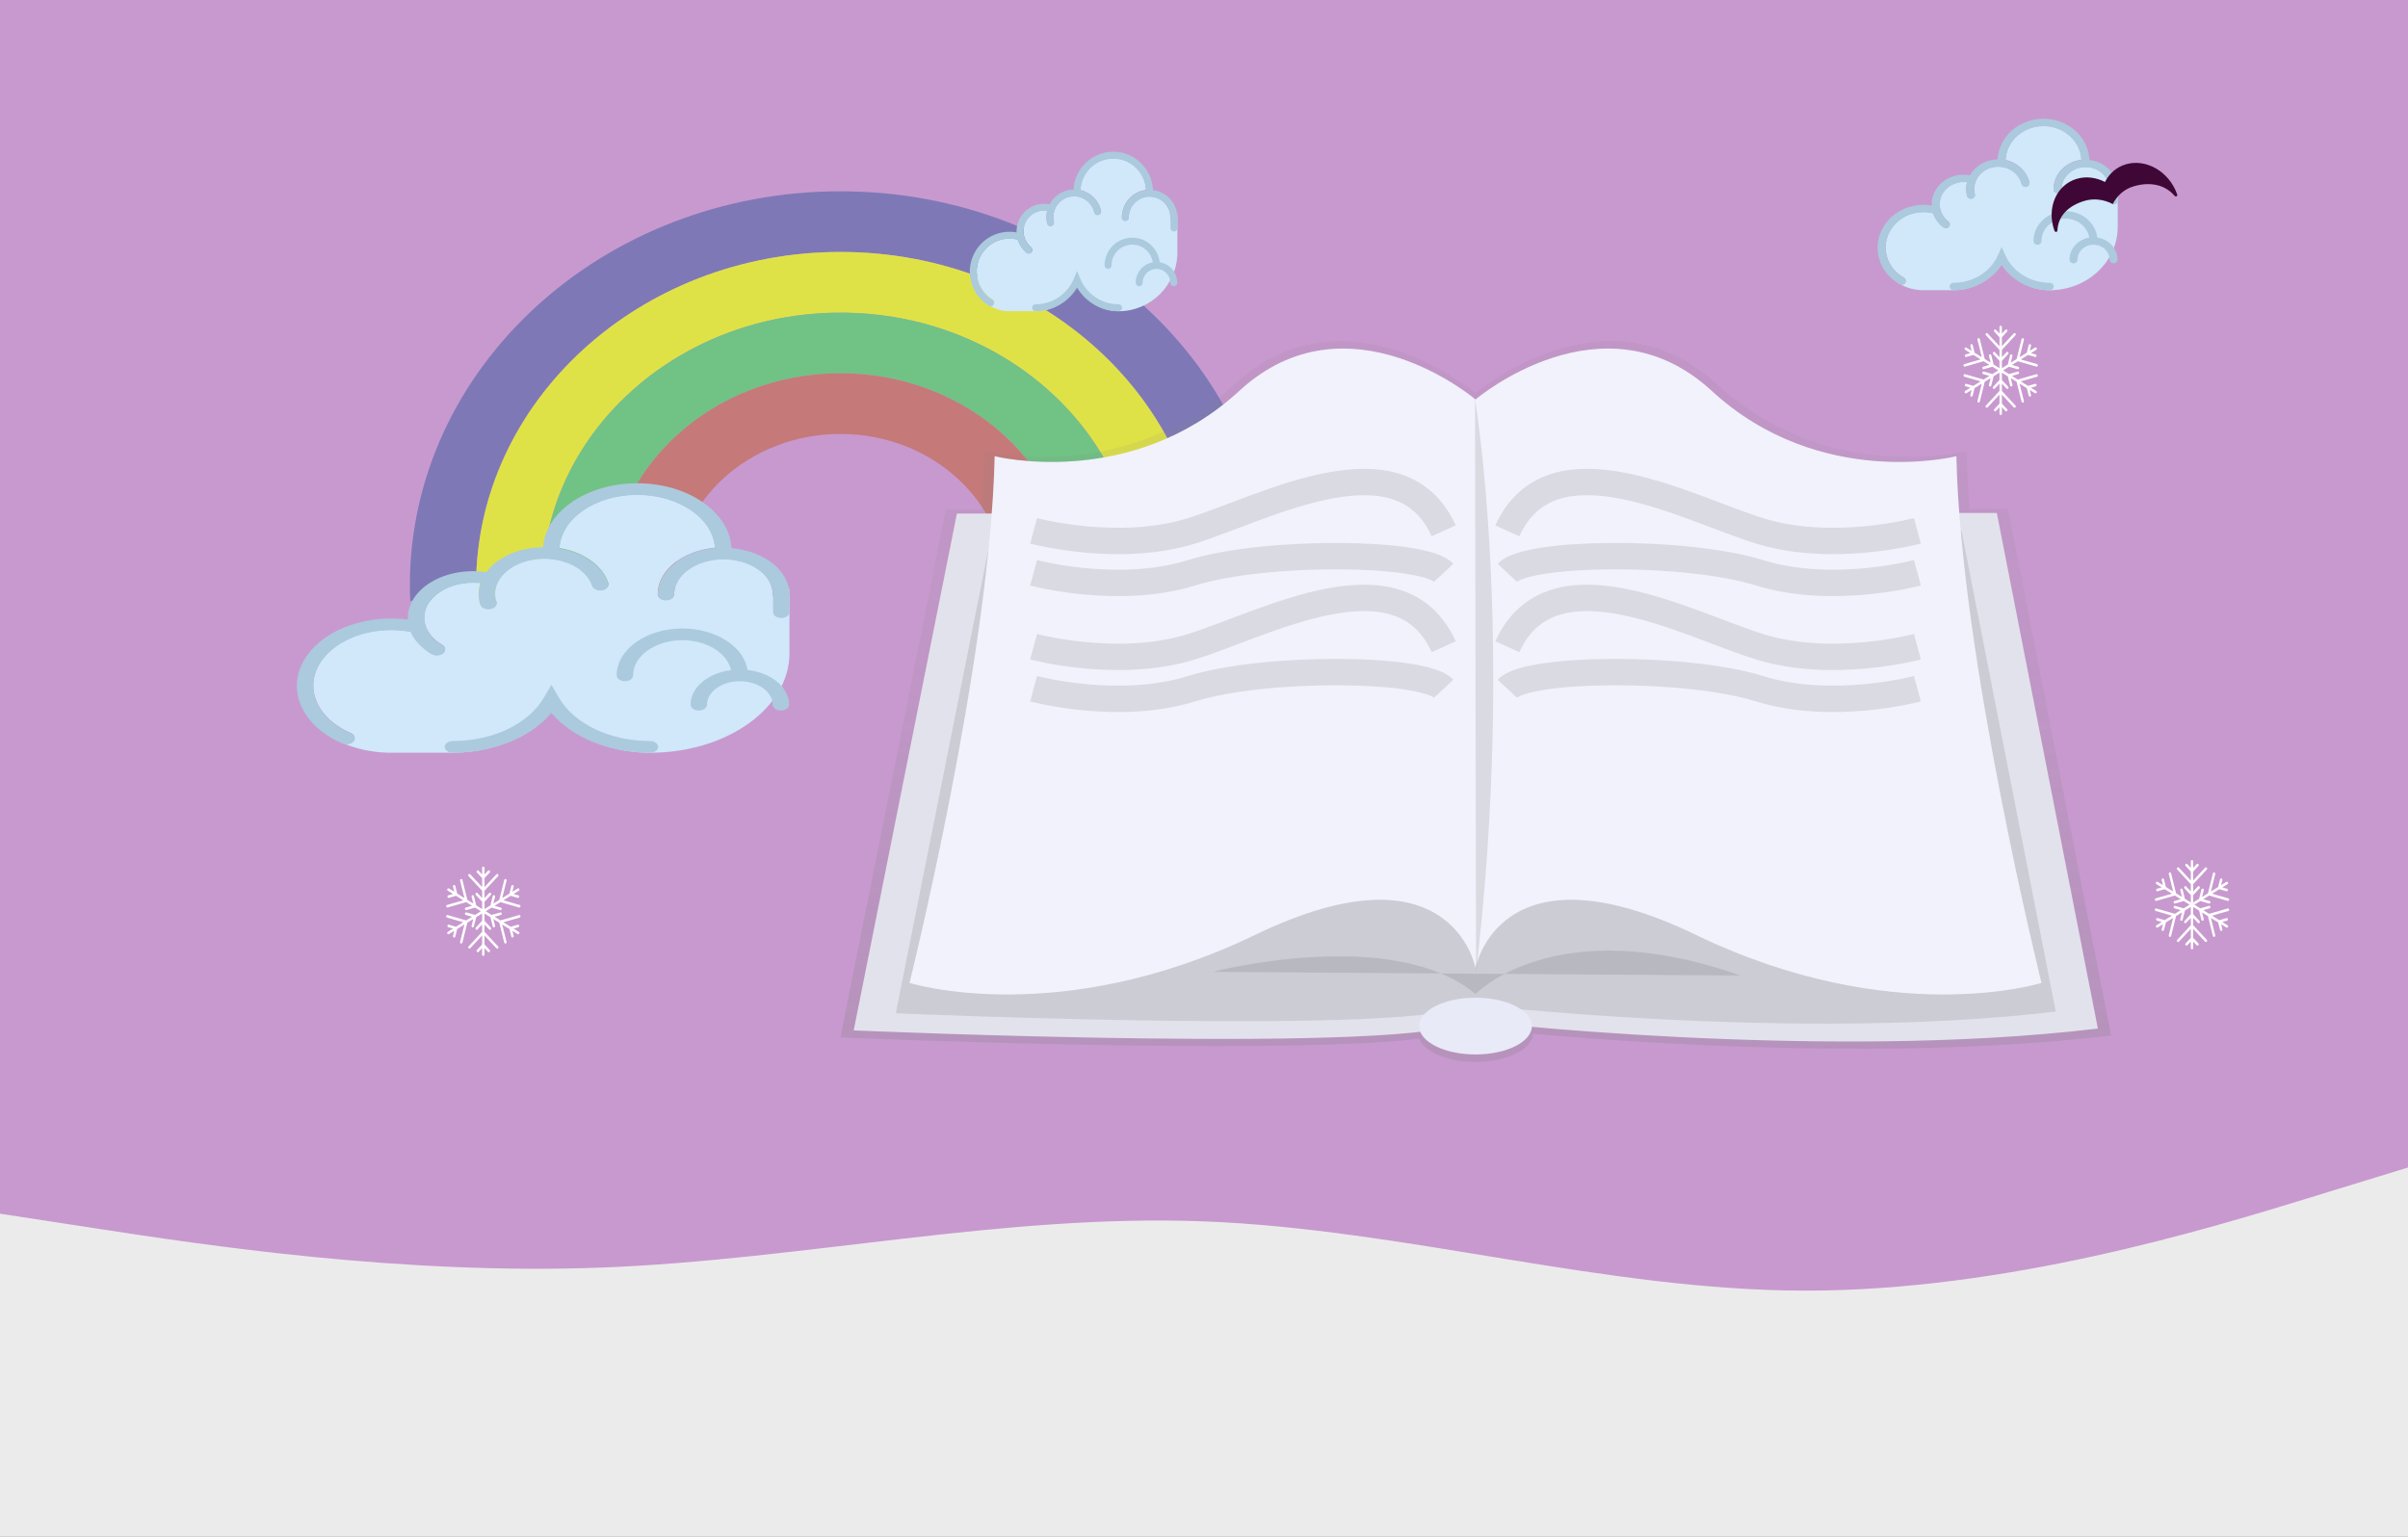 <svg width="365" height="233" viewBox="0 0 365 233" fill="none" xmlns="http://www.w3.org/2000/svg">
<rect x="0" y="0" width="365" height="233" fill="#333333" stroke="none"/>
<g opacity="0.9">
<rect width="365" height="233" fill="#D8A4E0"/>
<path fill-rule="evenodd" clip-rule="evenodd" d="M0 184L15.208 186.333C30.417 188.667 60.833 193.333 91.25 192.167C121.667 191 152.083 184 182.5 185.167C212.917 186.333 243.333 195.667 273.75 195.667C304.167 195.667 334.583 186.333 349.792 181.667L365 177V233H349.792C334.583 233 304.167 233 273.75 233C243.333 233 212.917 233 182.5 233C152.083 233 121.667 233 91.25 233C60.833 233 30.417 233 15.208 233H0V184Z" fill="white"/>
</g>
<path d="M308.667 56.732L305.859 57.541L304.964 56.985L305.918 56.71C306.016 56.682 306.073 56.575 306.047 56.471C306.021 56.367 305.922 56.304 305.825 56.332L304.518 56.708L303.625 56.154L304.519 55.599L305.825 55.975C305.841 55.98 305.856 55.982 305.872 55.982C305.952 55.982 306.026 55.924 306.048 55.837C306.073 55.732 306.016 55.625 305.919 55.597L304.964 55.322L305.86 54.766L308.668 55.575C308.683 55.58 308.699 55.582 308.714 55.582C308.795 55.582 308.868 55.524 308.889 55.437C308.915 55.332 308.858 55.225 308.761 55.197L306.305 54.49L307.402 53.809L308.473 54.118C308.489 54.123 308.505 54.125 308.521 54.125C308.601 54.125 308.675 54.067 308.696 53.98C308.722 53.875 308.665 53.768 308.568 53.74L307.847 53.532L308.646 53.036C308.732 52.982 308.762 52.863 308.713 52.769C308.662 52.675 308.551 52.644 308.464 52.698L307.666 53.193L307.858 52.42C307.885 52.315 307.827 52.208 307.73 52.18C307.632 52.153 307.533 52.214 307.507 52.319L307.22 53.471L306.123 54.152L306.781 51.511C306.807 51.407 306.75 51.3 306.653 51.272C306.554 51.245 306.456 51.306 306.43 51.411L305.678 54.429L304.782 54.986L305.038 53.959C305.064 53.855 305.006 53.747 304.91 53.72C304.811 53.692 304.713 53.754 304.687 53.858L304.337 55.262L303.443 55.816V54.706L304.399 53.677C304.47 53.601 304.47 53.477 304.399 53.401C304.329 53.324 304.213 53.324 304.142 53.401L303.443 54.153V53.04L305.498 50.83C305.568 50.753 305.568 50.629 305.498 50.553C305.427 50.477 305.311 50.477 305.241 50.553L303.443 52.487V51.125L304.228 50.281C304.298 50.205 304.298 50.081 304.228 50.005C304.157 49.928 304.041 49.928 303.971 50.005L303.443 50.572V49.58C303.443 49.472 303.361 49.385 303.262 49.385C303.162 49.385 303.08 49.472 303.08 49.58V50.572L302.552 50.004C302.481 49.928 302.366 49.928 302.295 50.004C302.224 50.081 302.224 50.204 302.295 50.281L303.08 51.124V52.486L301.282 50.553C301.212 50.477 301.096 50.477 301.026 50.553C300.955 50.629 300.955 50.753 301.026 50.829L303.08 53.039V54.152L302.381 53.4C302.31 53.324 302.194 53.324 302.124 53.4C302.053 53.477 302.053 53.6 302.124 53.677L303.08 54.705V55.815L302.186 55.26L301.836 53.856C301.81 53.751 301.711 53.69 301.613 53.717C301.516 53.745 301.459 53.853 301.485 53.957L301.74 54.983L300.844 54.427L300.093 51.408C300.067 51.304 299.968 51.242 299.87 51.27C299.773 51.298 299.715 51.405 299.741 51.509L300.4 54.15L299.302 53.469L299.015 52.316C298.99 52.212 298.891 52.151 298.793 52.178C298.696 52.206 298.639 52.313 298.664 52.417L298.857 53.192L298.059 52.696C297.973 52.643 297.861 52.674 297.811 52.768C297.761 52.861 297.79 52.981 297.878 53.035L298.676 53.531L297.955 53.739C297.858 53.767 297.801 53.874 297.826 53.978C297.849 54.066 297.922 54.123 298.001 54.123C298.018 54.123 298.033 54.121 298.049 54.117L299.121 53.807L300.218 54.488L297.762 55.196C297.664 55.224 297.606 55.331 297.633 55.435C297.656 55.523 297.729 55.58 297.809 55.58C297.824 55.58 297.84 55.578 297.855 55.574L300.663 54.765L301.558 55.321L300.603 55.596C300.506 55.624 300.449 55.731 300.475 55.835C300.497 55.923 300.571 55.98 300.65 55.98C300.665 55.98 300.681 55.978 300.698 55.974L302.003 55.597L302.897 56.152L302.004 56.707L300.697 56.331C300.601 56.303 300.501 56.365 300.475 56.47C300.449 56.574 300.506 56.681 300.603 56.708L301.558 56.984L300.662 57.54L297.855 56.732C297.76 56.705 297.659 56.765 297.633 56.87C297.607 56.975 297.664 57.082 297.762 57.109L300.218 57.817L299.12 58.498L298.049 58.19C297.951 58.161 297.853 58.223 297.826 58.328C297.801 58.433 297.858 58.539 297.955 58.567L298.676 58.775L297.877 59.271C297.79 59.325 297.761 59.444 297.81 59.538C297.844 59.601 297.905 59.636 297.967 59.636C297.999 59.636 298.03 59.628 298.058 59.61L298.857 59.114L298.664 59.888C298.639 59.993 298.696 60.099 298.793 60.127C298.808 60.132 298.824 60.134 298.839 60.134C298.92 60.134 298.993 60.077 299.015 59.989L299.301 58.837L300.398 58.156L299.74 60.797C299.715 60.902 299.772 61.008 299.869 61.036C299.885 61.041 299.9 61.043 299.916 61.043C299.996 61.043 300.07 60.986 300.091 60.898L300.842 57.879L301.738 57.322L301.483 58.349C301.458 58.454 301.515 58.561 301.611 58.588C301.627 58.593 301.643 58.595 301.658 58.595C301.739 58.595 301.812 58.538 301.834 58.45L302.184 57.046L303.077 56.491V57.6L302.121 58.629C302.051 58.705 302.051 58.829 302.121 58.905C302.192 58.981 302.308 58.981 302.378 58.905L303.079 58.156V59.268L301.024 61.479C300.953 61.555 300.953 61.679 301.024 61.755C301.095 61.831 301.21 61.831 301.281 61.755L303.079 59.821V61.183L302.294 62.027C302.223 62.102 302.223 62.227 302.294 62.303C302.365 62.379 302.48 62.379 302.551 62.303L303.079 61.736V62.728C303.079 62.835 303.16 62.923 303.26 62.923C303.36 62.923 303.442 62.835 303.442 62.728V61.736L303.969 62.303C304.005 62.342 304.052 62.36 304.098 62.36C304.145 62.36 304.191 62.341 304.227 62.303C304.297 62.227 304.297 62.102 304.227 62.027L303.442 61.183V59.821L305.239 61.755C305.275 61.794 305.322 61.812 305.368 61.812C305.415 61.812 305.461 61.793 305.496 61.755C305.567 61.679 305.567 61.555 305.496 61.479L303.442 59.268V58.156L304.141 58.908C304.177 58.946 304.224 58.965 304.27 58.965C304.316 58.965 304.363 58.946 304.399 58.908C304.47 58.832 304.47 58.708 304.399 58.631L303.442 57.603V56.492L304.336 57.048L304.686 58.452C304.708 58.54 304.781 58.597 304.861 58.597C304.876 58.597 304.893 58.595 304.908 58.59C305.006 58.563 305.063 58.455 305.037 58.351L304.781 57.325L305.677 57.881L306.428 60.9C306.451 60.987 306.524 61.044 306.604 61.044C306.62 61.044 306.635 61.043 306.651 61.038C306.749 61.01 306.806 60.903 306.78 60.798L306.121 58.157L307.219 58.839L307.506 59.991C307.529 60.078 307.601 60.136 307.681 60.136C307.697 60.136 307.713 60.133 307.728 60.128C307.826 60.101 307.883 59.993 307.857 59.89L307.665 59.115L308.463 59.612C308.492 59.63 308.523 59.638 308.553 59.638C308.616 59.638 308.678 59.603 308.712 59.54C308.762 59.447 308.732 59.327 308.644 59.273L307.846 58.776L308.566 58.568C308.664 58.541 308.721 58.433 308.695 58.33C308.669 58.225 308.57 58.163 308.472 58.191L307.401 58.501L306.303 57.819L308.76 57.112C308.857 57.084 308.915 56.976 308.888 56.872C308.863 56.767 308.764 56.706 308.667 56.732Z" fill="white"/>
<path d="M337.667 137.732L334.859 138.541L333.964 137.985L334.918 137.71C335.016 137.682 335.073 137.574 335.047 137.47C335.021 137.366 334.922 137.304 334.825 137.332L333.518 137.708L332.625 137.154L333.519 136.599L334.825 136.975C334.841 136.98 334.856 136.982 334.872 136.982C334.952 136.982 335.026 136.924 335.048 136.837C335.073 136.732 335.016 136.625 334.919 136.597L333.964 136.322L334.86 135.766L337.668 136.575C337.683 136.58 337.699 136.582 337.714 136.582C337.795 136.582 337.868 136.524 337.889 136.437C337.915 136.332 337.858 136.225 337.761 136.198L335.305 135.49L336.402 134.809L337.473 135.118C337.489 135.123 337.505 135.125 337.521 135.125C337.601 135.125 337.675 135.067 337.696 134.98C337.722 134.875 337.665 134.768 337.568 134.74L336.847 134.532L337.646 134.036C337.732 133.982 337.762 133.863 337.713 133.769C337.662 133.675 337.551 133.644 337.464 133.698L336.666 134.193L336.858 133.42C336.885 133.315 336.827 133.208 336.73 133.18C336.632 133.153 336.533 133.214 336.507 133.319L336.22 134.471L335.123 135.152L335.781 132.511C335.807 132.407 335.75 132.3 335.653 132.272C335.554 132.245 335.456 132.306 335.43 132.411L334.678 135.429L333.782 135.986L334.038 134.959C334.064 134.855 334.006 134.747 333.91 134.72C333.811 134.692 333.713 134.754 333.687 134.858L333.337 136.262L332.443 136.816V135.706L333.399 134.677C333.47 134.601 333.47 134.477 333.399 134.401C333.329 134.324 333.213 134.324 333.142 134.401L332.443 135.153V134.04L334.498 131.83C334.568 131.753 334.568 131.629 334.498 131.553C334.427 131.477 334.311 131.477 334.241 131.553L332.443 133.487V132.125L333.228 131.281C333.298 131.205 333.298 131.081 333.228 131.005C333.157 130.928 333.041 130.928 332.971 131.005L332.443 131.572V130.58C332.443 130.472 332.361 130.385 332.262 130.385C332.162 130.385 332.08 130.472 332.08 130.58V131.572L331.552 131.004C331.481 130.928 331.366 130.928 331.295 131.004C331.224 131.081 331.224 131.204 331.295 131.281L332.08 132.124V133.487L330.282 131.553C330.212 131.477 330.096 131.477 330.026 131.553C329.955 131.629 329.955 131.753 330.026 131.829L332.08 134.039V135.152L331.381 134.4C331.31 134.324 331.194 134.324 331.124 134.4C331.053 134.476 331.053 134.6 331.124 134.677L332.08 135.705V136.815L331.186 136.26L330.836 134.856C330.81 134.751 330.711 134.69 330.613 134.717C330.516 134.745 330.459 134.853 330.485 134.957L330.74 135.983L329.844 135.427L329.093 132.408C329.067 132.304 328.968 132.242 328.87 132.27C328.773 132.298 328.715 132.405 328.741 132.509L329.4 135.15L328.302 134.469L328.015 133.316C327.99 133.212 327.891 133.151 327.793 133.178C327.696 133.206 327.639 133.313 327.664 133.417L327.857 134.192L327.059 133.696C326.973 133.643 326.861 133.674 326.811 133.768C326.761 133.861 326.79 133.981 326.878 134.035L327.676 134.531L326.955 134.739C326.858 134.767 326.801 134.874 326.826 134.978C326.849 135.066 326.922 135.123 327.001 135.123C327.018 135.123 327.033 135.121 327.049 135.116L328.121 134.807L329.218 135.488L326.762 136.196C326.664 136.224 326.606 136.331 326.633 136.435C326.656 136.523 326.729 136.58 326.809 136.58C326.824 136.58 326.84 136.578 326.855 136.574L329.663 135.765L330.558 136.321L329.603 136.596C329.506 136.624 329.449 136.731 329.475 136.835C329.497 136.923 329.571 136.98 329.65 136.98C329.665 136.98 329.681 136.978 329.698 136.974L331.003 136.597L331.897 137.152L331.004 137.707L329.697 137.331C329.601 137.303 329.501 137.365 329.475 137.47C329.449 137.574 329.506 137.681 329.603 137.708L330.558 137.984L329.662 138.54L326.855 137.732C326.76 137.705 326.659 137.765 326.633 137.87C326.607 137.975 326.664 138.082 326.762 138.109L329.218 138.817L328.12 139.498L327.049 139.19C326.951 139.161 326.853 139.223 326.826 139.328C326.801 139.433 326.858 139.54 326.955 139.567L327.676 139.774L326.877 140.271C326.79 140.325 326.761 140.444 326.81 140.538C326.844 140.601 326.905 140.636 326.967 140.636C326.999 140.636 327.03 140.628 327.058 140.61L327.857 140.114L327.664 140.888C327.639 140.993 327.696 141.099 327.793 141.127C327.808 141.132 327.824 141.134 327.839 141.134C327.92 141.134 327.993 141.077 328.015 140.989L328.301 139.837L329.398 139.156L328.74 141.797C328.715 141.902 328.772 142.008 328.869 142.036C328.885 142.041 328.9 142.043 328.916 142.043C328.996 142.043 329.07 141.986 329.091 141.898L329.842 138.879L330.738 138.322L330.483 139.349C330.458 139.454 330.515 139.561 330.611 139.588C330.627 139.593 330.643 139.595 330.658 139.595C330.739 139.595 330.812 139.538 330.834 139.45L331.184 138.046L332.077 137.491V138.6L331.121 139.629C331.051 139.705 331.051 139.829 331.121 139.905C331.192 139.981 331.308 139.981 331.378 139.905L332.079 139.156V140.268L330.024 142.479C329.953 142.555 329.953 142.679 330.024 142.755C330.095 142.831 330.21 142.831 330.281 142.755L332.079 140.821V142.183L331.294 143.027C331.223 143.102 331.223 143.227 331.294 143.303C331.365 143.379 331.48 143.379 331.551 143.303L332.079 142.736V143.728C332.079 143.835 332.16 143.923 332.26 143.923C332.36 143.923 332.442 143.835 332.442 143.728V142.736L332.969 143.303C333.005 143.342 333.052 143.36 333.098 143.36C333.145 143.36 333.191 143.341 333.227 143.303C333.297 143.227 333.297 143.102 333.227 143.027L332.442 142.183V140.821L334.239 142.755C334.275 142.794 334.322 142.812 334.368 142.812C334.415 142.812 334.461 142.793 334.496 142.755C334.567 142.679 334.567 142.555 334.496 142.479L332.442 140.268V139.156L333.141 139.908C333.177 139.946 333.224 139.965 333.27 139.965C333.316 139.965 333.363 139.946 333.399 139.908C333.47 139.832 333.47 139.708 333.399 139.631L332.442 138.603V137.492L333.336 138.048L333.686 139.452C333.708 139.54 333.781 139.597 333.861 139.597C333.876 139.597 333.893 139.595 333.908 139.59C334.006 139.563 334.063 139.455 334.037 139.351L333.781 138.325L334.677 138.881L335.428 141.9C335.451 141.987 335.524 142.044 335.604 142.044C335.62 142.044 335.635 142.043 335.651 142.038C335.749 142.01 335.806 141.903 335.78 141.799L335.121 139.157L336.219 139.839L336.506 140.991C336.529 141.078 336.601 141.136 336.681 141.136C336.697 141.136 336.713 141.133 336.728 141.128C336.826 141.101 336.883 140.993 336.857 140.89L336.665 140.115L337.463 140.612C337.492 140.63 337.523 140.638 337.553 140.638C337.616 140.638 337.678 140.603 337.712 140.54C337.762 140.447 337.732 140.327 337.644 140.273L336.846 139.776L337.566 139.568C337.664 139.541 337.721 139.433 337.695 139.33C337.669 139.225 337.57 139.163 337.472 139.192L336.401 139.501L335.303 138.819L337.76 138.112C337.857 138.084 337.915 137.976 337.888 137.872C337.863 137.767 337.764 137.705 337.667 137.732Z" fill="white"/>
<path d="M72.227 91.083C72.19 90.32 72.164 89.554 72.164 88.783C72.164 60.89 96.939 38.197 127.395 38.197C157.851 38.197 182.626 60.888 182.626 88.783C182.626 89.554 182.6 90.32 182.563 91.083H192.607C192.633 90.318 192.665 89.554 192.665 88.783C192.665 55.765 163.443 29 127.393 29C91.343 29 62.12 55.765 62.12 88.783C62.12 89.554 62.153 90.318 62.184 91.083H72.227Z" fill="#7E79B6"/>
<path d="M82.331 91.083C82.285 90.317 82.205 89.56 82.205 88.783C82.205 65.962 102.476 47.395 127.393 47.395C152.31 47.395 172.581 65.964 172.581 88.783C172.581 89.558 172.5 90.317 172.455 91.083H182.561C182.598 90.32 182.624 89.554 182.624 88.783C182.624 60.89 157.849 38.197 127.393 38.197C96.937 38.197 72.162 60.89 72.162 88.783C72.162 89.554 72.188 90.32 72.225 91.083H82.331Z" fill="#DFE247"/>
<path d="M92.374 91.083C92.316 90.32 92.248 89.56 92.248 88.783C92.248 71.034 108.014 56.592 127.395 56.592C146.777 56.592 162.542 71.031 162.542 88.783C162.542 89.558 162.475 90.32 162.416 91.083H172.457C172.503 90.317 172.583 89.56 172.583 88.783C172.583 65.962 152.312 47.395 127.395 47.395C102.478 47.395 82.205 65.962 82.205 88.783C82.205 89.558 82.285 90.317 82.331 91.083H92.374Z" fill="#71C285"/>
<path d="M102.415 91.083C102.333 90.326 102.289 89.56 102.289 88.783C102.289 76.105 113.551 65.791 127.393 65.791C141.235 65.791 152.497 76.107 152.497 88.783C152.497 89.558 152.451 90.326 152.371 91.083H162.412C162.47 90.32 162.538 89.56 162.538 88.783C162.538 71.034 146.772 56.592 127.391 56.592C108.009 56.592 92.244 71.031 92.244 88.783C92.244 89.558 92.311 90.32 92.37 91.083H102.415Z" fill="#C57979"/>
<path d="M296.007 84.881C294.176 86.314 286.629 86.629 286.629 86.629C286.629 86.629 289.699 78.629 291.53 77.193C292.409 76.531 293.477 76.295 294.505 76.537C295.533 76.779 296.437 77.479 297.024 78.487C297.611 79.495 297.833 80.729 297.643 81.925C297.453 83.121 296.865 84.182 296.007 84.881Z" fill="#6C63FF"/>
<path d="M277.616 90.752C279.334 92.361 286.829 93.424 286.829 93.424C286.829 93.424 284.361 85.14 282.643 83.537C281.816 82.793 280.769 82.454 279.729 82.594C278.689 82.735 277.738 83.342 277.08 84.287C276.421 85.231 276.109 86.438 276.209 87.646C276.309 88.855 276.814 89.97 277.616 90.752Z" fill="#6C63FF"/>
<path d="M296.007 84.881C294.176 86.314 286.629 86.629 286.629 86.629C286.629 86.629 289.699 78.629 291.53 77.193C292.409 76.531 293.477 76.295 294.505 76.537C295.533 76.779 296.437 77.479 297.024 78.487C297.611 79.495 297.833 80.729 297.643 81.925C297.453 83.121 296.865 84.182 296.007 84.881Z" fill="#FC6681"/>
<path d="M277.616 90.752C279.334 92.361 286.829 93.424 286.829 93.424C286.829 93.424 284.361 85.14 282.643 83.537C281.816 82.793 280.769 82.454 279.729 82.594C278.689 82.735 277.738 83.342 277.08 84.287C276.421 85.231 276.109 86.438 276.209 87.646C276.309 88.855 276.814 89.97 277.616 90.752Z" fill="#FC6681"/>
<path d="M320 156.989L304.354 77.156H298.541C298.309 74.105 298.153 71.15 298.094 68.367C298.094 68.367 277.021 73.714 260.216 58.244C243.411 42.773 223.654 59.582 223.654 59.582L223.577 59.517V59.486V59.526C222.205 58.399 203.279 43.358 187.097 58.256C170.299 73.726 149.218 68.379 149.218 68.379C149.159 71.198 149.002 74.178 148.765 77.257H143.371L127.393 157.276C127.393 157.276 192.345 160.097 215.106 157.496C215.923 159.496 219.441 161 223.655 161C228.392 161 232.244 159.101 232.378 156.734C250.095 158.297 288.22 160.797 320 156.989Z" fill="url(#paint0_linear)"/>
<path d="M145.045 77.858L129.402 156.212C129.402 156.212 215.512 159.952 222.446 154.717C222.446 154.717 275.903 160.981 317.991 155.932L302.672 77.767L145.045 77.858Z" fill="#E2E2EC"/>
<path opacity="0.1" d="M150.367 80.565L135.783 153.615C135.783 153.615 216.065 157.102 222.53 152.221C222.53 152.221 272.369 158.061 311.608 153.354L297.321 80.478L150.367 80.565Z" fill="black"/>
<path d="M296.544 69.164C296.544 69.164 275.903 74.4 259.455 59.252C243.007 44.105 223.655 60.561 223.655 60.561C223.655 60.561 204.305 44.105 187.857 59.252C171.41 74.4 150.768 69.164 150.768 69.164C150.118 99.645 137.869 149.013 137.869 149.013C137.869 149.013 160.444 156.119 190.277 141.721C220.11 127.324 223.657 146.77 223.657 146.77C223.657 146.77 227.204 127.322 257.037 141.721C286.87 156.121 309.445 149.013 309.445 149.013C309.445 149.013 297.189 99.645 296.544 69.164Z" fill="#F1F2FB"/>
<path opacity="0.1" d="M183.827 147.336C183.827 147.336 211.079 140.23 223.652 150.701C223.652 150.701 235.746 137.985 263.804 147.897" fill="black"/>
<path d="M223.655 159.859C228.376 159.859 232.203 157.933 232.203 155.557C232.203 153.182 228.376 151.256 223.655 151.256C218.935 151.256 215.108 153.182 215.108 155.557C215.108 157.933 218.935 159.859 223.655 159.859Z" fill="#E8EAF8"/>
<path opacity="0.1" d="M223.575 60.468C223.575 60.468 229.702 96.559 223.736 147.423L223.575 60.468Z" fill="black"/>
<path opacity="0.1" d="M156.672 80.478C156.672 80.478 169.508 83.936 180.618 80.478C191.727 77.019 212.126 65.706 218.835 80.478" stroke="black" stroke-width="4" stroke-miterlimit="10"/>
<path opacity="0.1" d="M156.672 86.836C156.672 86.836 169.508 90.294 180.618 86.836C191.727 83.377 215.783 83.564 218.835 86.836" stroke="black" stroke-width="4" stroke-miterlimit="10"/>
<path opacity="0.1" d="M156.672 98.046C156.672 98.046 169.508 101.505 180.618 98.046C191.727 94.588 212.126 83.274 218.835 98.046" stroke="black" stroke-width="4" stroke-miterlimit="10"/>
<path opacity="0.1" d="M156.672 104.412C156.672 104.412 169.508 107.871 180.618 104.412C191.727 100.954 215.783 101.14 218.835 104.412" stroke="black" stroke-width="4" stroke-miterlimit="10"/>
<path opacity="0.1" d="M290.64 80.478C290.64 80.478 277.805 83.936 266.695 80.478C255.585 77.019 235.187 65.706 228.477 80.478" stroke="black" stroke-width="4" stroke-miterlimit="10"/>
<path opacity="0.1" d="M290.64 86.836C290.64 86.836 277.805 90.294 266.695 86.836C255.585 83.377 231.529 83.564 228.477 86.836" stroke="black" stroke-width="4" stroke-miterlimit="10"/>
<path opacity="0.1" d="M290.64 98.046C290.64 98.046 277.805 101.505 266.695 98.046C255.585 94.588 235.187 83.274 228.477 98.046" stroke="black" stroke-width="4" stroke-miterlimit="10"/>
<path opacity="0.1" d="M290.64 104.412C290.64 104.412 277.805 107.871 266.695 104.412C255.585 100.954 231.529 101.14 228.477 104.412" stroke="black" stroke-width="4" stroke-miterlimit="10"/>
<path d="M119.636 89.249H119.535C119.579 89.519 119.609 89.792 119.609 90.071C119.609 90.562 119.052 90.959 118.364 90.959C117.676 90.959 117.12 90.562 117.12 90.071C117.12 87.132 113.771 84.742 109.654 84.742C105.536 84.742 102.187 87.132 102.187 90.071C102.187 90.562 101.631 90.959 100.943 90.959C100.255 90.959 99.698 90.562 99.698 90.071C99.698 86.462 103.493 83.478 108.382 83.03C108.101 78.555 102.926 74.972 96.588 74.972C90.227 74.972 85.038 78.578 84.79 83.075C85.821 83.249 86.82 83.537 87.749 83.946C90.008 84.945 91.589 86.513 92.199 88.36C92.355 88.838 91.941 89.316 91.273 89.429C90.603 89.536 89.934 89.245 89.776 88.768C88.832 85.906 84.799 84.126 80.799 84.801C76.791 85.474 74.297 88.348 75.24 91.209C75.397 91.686 74.983 92.164 74.313 92.276C74.219 92.292 74.123 92.299 74.028 92.299C73.464 92.299 72.953 92.023 72.817 91.615C72.451 90.504 72.484 89.392 72.832 88.352C70.271 88.084 67.684 88.774 65.997 90.236C64.431 91.594 63.975 93.343 64.535 94.93C64.536 94.941 64.543 94.95 64.545 94.96C64.925 96.014 65.752 96.994 67.015 97.738C67.545 98.05 67.621 98.609 67.185 98.988C66.939 99.202 66.583 99.312 66.223 99.312C65.945 99.312 65.666 99.246 65.433 99.109C63.919 98.219 62.835 97.057 62.265 95.751C57.234 94.815 51.944 96.326 49.211 99.536C47.572 101.462 47.081 103.729 47.83 105.918C48.579 108.108 50.477 109.958 53.176 111.129C53.763 111.384 53.95 111.929 53.593 112.349C53.359 112.625 52.948 112.776 52.529 112.776C52.363 112.776 52.199 112.744 52.041 112.695C54.007 113.526 56.271 114.035 58.691 114.11L68.906 114.112C75.51 114.037 81.167 111.128 83.579 107.014C86.021 111.182 91.795 114.12 98.511 114.12C110.176 114.12 119.666 107.346 119.666 99.02V90.138L119.636 89.249Z" fill="#D0E8F9"/>
<path d="M110.871 83.091C110.583 77.638 104.295 73.262 96.588 73.262C88.945 73.262 82.7 77.564 82.314 82.952C81.62 82.963 80.922 83.022 80.229 83.138C77.322 83.626 75.021 84.987 73.722 86.737C70.136 86.217 66.445 87.121 64.078 89.172C62.521 90.522 61.74 92.199 61.826 93.932C56.064 93.191 50.203 95.019 47.087 98.678C45.101 101.01 44.508 103.753 45.413 106.404C46.319 109.054 48.618 111.294 51.884 112.712C52.086 112.8 52.31 112.841 52.53 112.841C52.951 112.841 53.36 112.69 53.594 112.415C53.951 111.995 53.764 111.45 53.177 111.195C50.478 110.024 48.58 108.174 47.831 105.984C47.082 103.794 47.574 101.528 49.213 99.602C51.945 96.392 57.235 94.881 62.266 95.817C62.836 97.123 63.921 98.285 65.434 99.175C65.667 99.311 65.946 99.377 66.225 99.377C66.584 99.377 66.94 99.267 67.186 99.054C67.623 98.675 67.546 98.115 67.016 97.804C65.752 97.061 64.927 96.08 64.546 95.026C64.545 95.016 64.537 95.007 64.536 94.996C63.976 93.409 64.433 91.66 65.998 90.302C67.685 88.84 70.272 88.15 72.834 88.417C72.485 89.459 72.451 90.569 72.819 91.68C72.953 92.09 73.466 92.365 74.029 92.365C74.124 92.365 74.22 92.357 74.314 92.342C74.984 92.229 75.398 91.751 75.241 91.275C74.298 88.414 76.792 85.54 80.8 84.866C84.801 84.192 88.834 85.972 89.777 88.834C89.935 89.311 90.605 89.602 91.274 89.495C91.942 89.382 92.357 88.904 92.2 88.426C91.59 86.579 90.01 85.011 87.75 84.012C86.822 83.602 85.822 83.315 84.791 83.141C85.04 78.644 90.229 75.038 96.589 75.038C102.928 75.038 108.103 78.62 108.383 83.096C103.494 83.544 99.7 86.527 99.7 90.137C99.7 90.628 100.256 91.025 100.944 91.025C101.632 91.025 102.188 90.628 102.188 90.137C102.188 87.198 105.537 84.808 109.655 84.808C113.772 84.808 117.178 87.198 117.178 90.137C117.178 90.162 117.178 91.315 117.178 92.801C117.178 93.292 117.736 93.689 118.423 93.689C119.11 93.689 119.667 93.292 119.667 92.801V90.137C119.666 86.515 115.787 83.522 110.871 83.091Z" fill="#ABCADD"/>
<path d="M98.511 114.119C92.323 114.119 86.701 111.802 83.579 108.089C80.457 111.802 74.834 114.119 68.646 114.119C67.959 114.119 67.402 113.722 67.402 113.23C67.402 112.739 67.959 112.342 68.646 112.342C74.685 112.342 80.096 109.767 82.431 105.782L83.579 103.823L84.726 105.782C87.06 109.767 92.472 112.342 98.511 112.342C99.198 112.342 99.756 112.739 99.756 113.23C99.756 113.722 99.199 114.119 98.511 114.119Z" fill="#ABCADD"/>
<path d="M113.316 101.573C112.746 98.039 108.534 95.283 103.432 95.283C97.943 95.283 93.477 98.471 93.477 102.388C93.477 102.879 94.034 103.276 94.721 103.276C95.408 103.276 95.965 102.879 95.965 102.388C95.965 99.449 99.314 97.059 103.432 97.059C107.169 97.059 110.263 99.03 110.805 101.591C107.324 102.043 104.676 104.217 104.676 106.829C104.676 107.319 105.233 107.717 105.92 107.717C106.607 107.717 107.165 107.319 107.165 106.829C107.165 104.87 109.397 103.276 112.142 103.276C114.887 103.276 117.12 104.87 117.12 106.829C117.12 107.319 117.677 107.717 118.364 107.717C119.051 107.717 119.609 107.319 119.609 106.829C119.609 104.176 116.876 101.977 113.316 101.573Z" fill="#ABCADD"/>
<path d="M78.667 138.732L75.859 139.541L74.964 138.985L75.918 138.71C76.016 138.682 76.073 138.574 76.047 138.47C76.021 138.366 75.922 138.304 75.825 138.332L74.518 138.708L73.625 138.154L74.519 137.599L75.825 137.975C75.841 137.98 75.856 137.982 75.872 137.982C75.952 137.982 76.026 137.924 76.047 137.837C76.073 137.732 76.016 137.625 75.919 137.597L74.964 137.322L75.86 136.766L78.668 137.575C78.683 137.58 78.699 137.582 78.715 137.582C78.795 137.582 78.868 137.524 78.889 137.437C78.915 137.332 78.858 137.225 78.761 137.198L76.305 136.49L77.402 135.809L78.474 136.118C78.49 136.123 78.505 136.125 78.521 136.125C78.601 136.125 78.675 136.067 78.696 135.98C78.722 135.875 78.665 135.768 78.568 135.74L77.847 135.532L78.646 135.036C78.732 134.982 78.762 134.863 78.713 134.769C78.662 134.675 78.551 134.644 78.464 134.698L77.666 135.193L77.858 134.42C77.885 134.315 77.827 134.208 77.73 134.18C77.632 134.153 77.533 134.214 77.507 134.319L77.22 135.471L76.123 136.152L76.781 133.511C76.807 133.407 76.75 133.3 76.653 133.272C76.554 133.245 76.456 133.306 76.43 133.411L75.678 136.429L74.782 136.986L75.038 135.959C75.064 135.855 75.007 135.747 74.91 135.72C74.811 135.692 74.713 135.754 74.687 135.858L74.337 137.262L73.444 137.816V136.706L74.399 135.677C74.47 135.601 74.47 135.477 74.399 135.401C74.329 135.324 74.213 135.324 74.142 135.401L73.444 136.153V135.04L75.498 132.83C75.568 132.753 75.568 132.629 75.498 132.553C75.427 132.477 75.311 132.477 75.241 132.553L73.444 134.487V133.125L74.228 132.281C74.298 132.205 74.298 132.081 74.228 132.005C74.157 131.928 74.041 131.928 73.971 132.005L73.444 132.572V131.58C73.444 131.472 73.361 131.385 73.262 131.385C73.162 131.385 73.08 131.472 73.08 131.58V132.572L72.552 132.004C72.481 131.928 72.366 131.928 72.295 132.004C72.224 132.081 72.224 132.204 72.295 132.281L73.08 133.124V134.487L71.282 132.553C71.212 132.477 71.096 132.477 71.025 132.553C70.955 132.629 70.955 132.753 71.025 132.829L73.08 135.039V136.152L72.381 135.4C72.31 135.324 72.194 135.324 72.124 135.4C72.053 135.476 72.053 135.6 72.124 135.677L73.08 136.705V137.815L72.186 137.26L71.836 135.856C71.81 135.751 71.711 135.69 71.613 135.717C71.516 135.745 71.459 135.853 71.485 135.957L71.74 136.983L70.844 136.427L70.093 133.408C70.067 133.304 69.968 133.242 69.87 133.27C69.772 133.298 69.716 133.405 69.741 133.509L70.4 136.15L69.302 135.469L69.015 134.316C68.99 134.212 68.891 134.151 68.793 134.178C68.696 134.206 68.639 134.313 68.664 134.417L68.857 135.192L68.059 134.696C67.973 134.643 67.861 134.674 67.811 134.768C67.761 134.861 67.79 134.981 67.878 135.035L68.676 135.531L67.955 135.739C67.858 135.767 67.801 135.874 67.826 135.978C67.849 136.066 67.922 136.123 68.001 136.123C68.018 136.123 68.033 136.121 68.049 136.116L69.121 135.807L70.218 136.488L67.762 137.196C67.664 137.224 67.606 137.331 67.633 137.435C67.656 137.523 67.729 137.58 67.809 137.58C67.824 137.58 67.84 137.578 67.856 137.574L70.663 136.765L71.558 137.321L70.603 137.596C70.506 137.624 70.449 137.731 70.475 137.835C70.497 137.923 70.571 137.98 70.65 137.98C70.665 137.98 70.681 137.978 70.698 137.974L72.003 137.597L72.897 138.152L72.004 138.707L70.697 138.331C70.601 138.303 70.501 138.365 70.475 138.47C70.449 138.574 70.506 138.681 70.603 138.708L71.558 138.984L70.662 139.54L67.855 138.732C67.76 138.705 67.659 138.765 67.633 138.87C67.606 138.975 67.664 139.082 67.762 139.109L70.218 139.817L69.12 140.498L68.049 140.19C67.951 140.161 67.853 140.223 67.826 140.328C67.801 140.433 67.858 140.54 67.955 140.567L68.675 140.774L67.877 141.271C67.79 141.325 67.761 141.444 67.81 141.538C67.844 141.601 67.905 141.636 67.967 141.636C67.999 141.636 68.03 141.628 68.058 141.61L68.857 141.114L68.664 141.888C68.639 141.993 68.696 142.099 68.793 142.127C68.808 142.132 68.824 142.134 68.84 142.134C68.92 142.134 68.993 142.077 69.015 141.989L69.302 140.837L70.398 140.156L69.74 142.797C69.715 142.902 69.772 143.008 69.868 143.036C69.885 143.041 69.9 143.043 69.916 143.043C69.996 143.043 70.07 142.986 70.091 142.898L70.842 139.879L71.738 139.322L71.483 140.349C71.458 140.454 71.515 140.561 71.612 140.588C71.627 140.593 71.643 140.595 71.658 140.595C71.739 140.595 71.812 140.538 71.834 140.45L72.184 139.046L73.077 138.491V139.6L72.121 140.629C72.051 140.705 72.051 140.829 72.121 140.905C72.192 140.981 72.308 140.981 72.378 140.905L73.079 140.156V141.268L71.024 143.479C70.953 143.555 70.953 143.679 71.024 143.755C71.095 143.831 71.21 143.831 71.281 143.755L73.079 141.821V143.183L72.294 144.027C72.223 144.102 72.223 144.227 72.294 144.303C72.365 144.379 72.48 144.379 72.551 144.303L73.079 143.736V144.728C73.079 144.835 73.16 144.923 73.26 144.923C73.36 144.923 73.442 144.835 73.442 144.728V143.736L73.969 144.303C74.005 144.342 74.052 144.36 74.098 144.36C74.145 144.36 74.191 144.341 74.227 144.303C74.297 144.227 74.297 144.102 74.227 144.027L73.442 143.183V141.821L75.239 143.755C75.275 143.794 75.322 143.812 75.368 143.812C75.415 143.812 75.461 143.793 75.496 143.755C75.567 143.679 75.567 143.555 75.496 143.479L73.442 141.268V140.156L74.141 140.908C74.177 140.946 74.224 140.965 74.27 140.965C74.316 140.965 74.364 140.946 74.399 140.908C74.47 140.832 74.47 140.708 74.399 140.631L73.442 139.603V138.492L74.336 139.048L74.686 140.452C74.708 140.54 74.781 140.597 74.861 140.597C74.876 140.597 74.893 140.595 74.908 140.59C75.006 140.563 75.063 140.455 75.037 140.351L74.781 139.325L75.677 139.881L76.428 142.9C76.451 142.987 76.524 143.044 76.604 143.044C76.62 143.044 76.635 143.043 76.651 143.038C76.749 143.01 76.806 142.903 76.78 142.799L76.121 140.157L77.219 140.839L77.506 141.991C77.529 142.078 77.601 142.136 77.681 142.136C77.697 142.136 77.713 142.133 77.728 142.128C77.826 142.101 77.883 141.993 77.857 141.89L77.665 141.115L78.463 141.612C78.492 141.63 78.523 141.638 78.553 141.638C78.616 141.638 78.678 141.603 78.712 141.54C78.762 141.447 78.732 141.327 78.644 141.273L77.846 140.776L78.566 140.568C78.664 140.541 78.721 140.433 78.695 140.33C78.669 140.225 78.57 140.163 78.472 140.192L77.401 140.501L76.303 139.819L78.76 139.112C78.857 139.084 78.915 138.976 78.888 138.872C78.864 138.767 78.764 138.705 78.667 138.732Z" fill="white"/>
<path d="M320.985 28.174H320.936C320.957 28.346 320.972 28.519 320.972 28.697C320.972 29.009 320.7 29.262 320.365 29.262C320.029 29.262 319.758 29.009 319.758 28.697C319.758 26.826 318.126 25.305 316.119 25.305C314.111 25.305 312.479 26.826 312.479 28.697C312.479 29.009 312.208 29.262 311.872 29.262C311.537 29.262 311.266 29.009 311.266 28.697C311.266 26.399 313.115 24.501 315.499 24.216C315.362 21.368 312.839 19.088 309.749 19.088C306.649 19.088 304.12 21.383 303.998 24.244C304.501 24.355 304.988 24.538 305.441 24.799C306.542 25.435 307.313 26.432 307.61 27.608C307.686 27.912 307.484 28.216 307.159 28.288C306.832 28.356 306.506 28.171 306.429 27.867C305.969 26.046 304.003 24.914 302.053 25.343C300.099 25.771 298.883 27.6 299.343 29.421C299.42 29.724 299.218 30.028 298.891 30.1C298.845 30.11 298.798 30.115 298.752 30.115C298.477 30.115 298.228 29.939 298.162 29.679C297.984 28.972 297.999 28.265 298.169 27.602C296.921 27.432 295.66 27.871 294.837 28.802C294.074 29.666 293.852 30.779 294.125 31.789C294.125 31.796 294.129 31.801 294.129 31.808C294.315 32.478 294.718 33.102 295.333 33.575C295.592 33.774 295.629 34.13 295.417 34.371C295.296 34.507 295.123 34.577 294.948 34.577C294.812 34.577 294.676 34.535 294.562 34.448C293.824 33.882 293.296 33.142 293.018 32.311C290.566 31.715 287.987 32.677 286.655 34.72C285.856 35.945 285.616 37.388 285.981 38.781C286.347 40.175 287.272 41.352 288.587 42.097C288.874 42.259 288.965 42.606 288.791 42.873C288.677 43.049 288.476 43.145 288.272 43.145C288.191 43.145 288.111 43.124 288.034 43.093C288.993 43.622 290.096 43.946 291.276 43.994L296.256 43.995C299.475 43.947 302.232 42.096 303.408 39.478C304.599 42.131 307.413 44 310.687 44C316.373 44 320.999 39.69 320.999 34.392V28.739L320.985 28.174Z" fill="#D0E8F9"/>
<path d="M316.712 24.255C316.572 20.785 313.507 18 309.749 18C306.024 18 302.98 20.738 302.792 24.166C302.453 24.173 302.113 24.21 301.775 24.285C300.358 24.595 299.236 25.461 298.603 26.575C296.855 26.244 295.056 26.82 293.902 28.125C293.143 28.984 292.762 30.051 292.804 31.154C289.995 30.682 287.138 31.845 285.619 34.174C284.651 35.658 284.362 37.404 284.804 39.09C285.245 40.777 286.366 42.202 287.958 43.104C288.056 43.16 288.165 43.187 288.273 43.187C288.478 43.187 288.677 43.09 288.791 42.915C288.965 42.648 288.874 42.301 288.588 42.139C287.272 41.394 286.347 40.217 285.982 38.823C285.617 37.429 285.857 35.987 286.655 34.762C287.988 32.719 290.566 31.758 293.019 32.353C293.297 33.184 293.825 33.923 294.563 34.49C294.677 34.576 294.812 34.619 294.948 34.619C295.124 34.619 295.297 34.549 295.417 34.413C295.63 34.172 295.593 33.816 295.334 33.617C294.718 33.145 294.316 32.52 294.13 31.85C294.129 31.843 294.126 31.837 294.125 31.831C293.852 30.82 294.075 29.708 294.838 28.843C295.66 27.913 296.922 27.474 298.17 27.644C298 28.307 297.984 29.014 298.163 29.721C298.228 29.981 298.478 30.156 298.753 30.156C298.799 30.156 298.846 30.151 298.892 30.142C299.218 30.07 299.42 29.766 299.344 29.462C298.884 27.642 300.1 25.813 302.053 25.384C304.004 24.955 305.97 26.088 306.429 27.909C306.506 28.213 306.833 28.398 307.159 28.33C307.485 28.258 307.687 27.954 307.611 27.65C307.313 26.474 306.543 25.477 305.441 24.841C304.989 24.58 304.502 24.397 303.999 24.286C304.12 21.425 306.65 19.13 309.75 19.13C312.84 19.13 315.363 21.409 315.499 24.258C313.116 24.543 311.266 26.441 311.266 28.738C311.266 29.051 311.538 29.303 311.873 29.303C312.209 29.303 312.48 29.051 312.48 28.738C312.48 26.868 314.112 25.347 316.119 25.347C318.127 25.347 319.787 26.868 319.787 28.738C319.787 28.754 319.787 29.488 319.787 30.434C319.787 30.746 320.059 30.999 320.393 30.999C320.728 30.999 321 30.746 321 30.434V28.738C320.999 26.433 319.109 24.529 316.712 24.255Z" fill="#ABCADD"/>
<path d="M310.687 43.999C307.67 43.999 304.93 42.525 303.408 40.162C301.886 42.525 299.145 43.999 296.129 43.999C295.794 43.999 295.522 43.747 295.522 43.434C295.522 43.122 295.794 42.869 296.129 42.869C299.073 42.869 301.71 41.23 302.849 38.694L303.408 37.448L303.967 38.694C305.105 41.23 307.743 42.869 310.687 42.869C311.022 42.869 311.294 43.122 311.294 43.434C311.294 43.747 311.023 43.999 310.687 43.999Z" fill="#ABCADD"/>
<path d="M317.904 36.016C317.626 33.767 315.573 32.013 313.086 32.013C310.41 32.013 308.233 34.042 308.233 36.535C308.233 36.847 308.505 37.1 308.839 37.1C309.174 37.1 309.446 36.847 309.446 36.535C309.446 34.664 311.078 33.144 313.086 33.144C314.907 33.144 316.416 34.398 316.68 36.027C314.983 36.315 313.692 37.699 313.692 39.361C313.692 39.673 313.964 39.926 314.299 39.926C314.634 39.926 314.905 39.673 314.905 39.361C314.905 38.114 315.994 37.1 317.332 37.1C318.67 37.1 319.758 38.114 319.758 39.361C319.758 39.673 320.03 39.926 320.365 39.926C320.7 39.926 320.972 39.673 320.972 39.361C320.972 37.672 319.639 36.273 317.904 36.016Z" fill="#ABCADD"/>
<path d="M322.232 24.91C320.801 25.334 319.712 26.319 319.071 27.591C317.736 26.904 316.223 26.687 314.791 27.111C311.71 28.022 310.188 31.526 311.394 34.936C311.399 34.949 311.404 34.962 311.408 34.975C311.449 35.089 311.556 35.165 311.665 35.158C311.773 35.152 311.854 35.065 311.859 34.949C311.963 32.64 313.64 31.14 315.972 30.451C317.404 30.027 318.918 30.244 320.252 30.931C320.893 29.659 321.982 28.673 323.414 28.249C325.746 27.559 328.064 27.877 329.628 29.692C329.707 29.783 329.828 29.81 329.92 29.757C330.013 29.705 330.05 29.586 330.011 29.473C330.006 29.459 330.002 29.447 329.997 29.434C328.791 26.023 325.313 23.998 322.232 24.91Z" fill="#3E0735"/>
<path d="M178.454 32.463H178.412C178.43 32.623 178.443 32.784 178.443 32.949C178.443 33.24 178.208 33.475 177.918 33.475C177.628 33.475 177.394 33.24 177.394 32.949C177.394 31.21 175.983 29.795 174.247 29.795C172.512 29.795 171.101 31.21 171.101 32.949C171.101 33.24 170.866 33.475 170.576 33.475C170.286 33.475 170.052 33.24 170.052 32.949C170.052 30.813 171.651 29.047 173.711 28.782C173.593 26.133 171.412 24.012 168.741 24.012C166.06 24.012 163.874 26.146 163.769 28.808C164.203 28.911 164.625 29.081 165.016 29.324C165.968 29.915 166.634 30.843 166.891 31.937C166.957 32.219 166.783 32.502 166.501 32.569C166.219 32.633 165.937 32.46 165.87 32.178C165.473 30.484 163.773 29.43 162.087 29.83C160.398 30.228 159.347 31.929 159.744 33.623C159.81 33.905 159.636 34.188 159.354 34.255C159.314 34.264 159.273 34.268 159.233 34.268C158.996 34.268 158.78 34.105 158.723 33.863C158.569 33.205 158.583 32.547 158.729 31.931C157.65 31.773 156.56 32.182 155.849 33.047C155.189 33.851 154.997 34.886 155.233 35.825C155.233 35.832 155.236 35.837 155.237 35.843C155.397 36.467 155.745 37.047 156.278 37.487C156.501 37.672 156.533 38.003 156.35 38.227C156.246 38.353 156.096 38.419 155.944 38.419C155.827 38.419 155.709 38.38 155.611 38.299C154.973 37.772 154.516 37.084 154.276 36.311C152.156 35.757 149.926 36.651 148.775 38.552C148.084 39.691 147.877 41.033 148.193 42.329C148.508 43.625 149.308 44.72 150.446 45.413C150.693 45.564 150.772 45.887 150.621 46.136C150.523 46.299 150.35 46.388 150.173 46.388C150.103 46.388 150.034 46.369 149.967 46.34C150.796 46.832 151.75 47.133 152.77 47.178L157.075 47.179C159.858 47.134 162.242 45.413 163.258 42.978C164.288 45.445 166.721 47.183 169.552 47.183C174.467 47.183 178.467 43.174 178.467 38.246V32.989L178.454 32.463Z" fill="#D0E8F9"/>
<path d="M174.76 28.817C174.639 25.59 171.989 23 168.741 23C165.52 23 162.888 25.547 162.726 28.735C162.433 28.742 162.139 28.776 161.847 28.845C160.622 29.134 159.652 29.94 159.104 30.976C157.593 30.668 156.038 31.203 155.04 32.417C154.384 33.216 154.055 34.209 154.091 35.234C151.663 34.796 149.193 35.878 147.88 38.044C147.043 39.424 146.792 41.048 147.174 42.616C147.556 44.185 148.525 45.511 149.901 46.35C149.986 46.402 150.081 46.427 150.173 46.427C150.351 46.427 150.523 46.337 150.622 46.175C150.772 45.926 150.694 45.603 150.446 45.452C149.309 44.759 148.509 43.664 148.193 42.368C147.878 41.072 148.085 39.73 148.775 38.59C149.927 36.691 152.156 35.796 154.277 36.35C154.517 37.123 154.974 37.811 155.612 38.338C155.71 38.418 155.827 38.458 155.945 38.458C156.096 38.458 156.246 38.392 156.35 38.266C156.534 38.042 156.502 37.711 156.278 37.526C155.745 37.087 155.398 36.506 155.237 35.882C155.237 35.876 155.234 35.87 155.233 35.864C154.997 34.925 155.19 33.89 155.849 33.086C156.56 32.221 157.651 31.812 158.73 31.97C158.583 32.587 158.569 33.244 158.724 33.902C158.78 34.144 158.996 34.307 159.234 34.307C159.274 34.307 159.314 34.302 159.354 34.293C159.636 34.227 159.811 33.944 159.745 33.661C159.347 31.968 160.398 30.267 162.087 29.868C163.773 29.469 165.473 30.523 165.871 32.217C165.937 32.499 166.219 32.672 166.501 32.608C166.783 32.541 166.958 32.258 166.892 31.976C166.635 30.882 165.969 29.954 165.016 29.363C164.625 29.12 164.204 28.95 163.769 28.847C163.874 26.185 166.061 24.051 168.741 24.051C171.413 24.051 173.594 26.171 173.712 28.821C171.651 29.086 170.052 30.852 170.052 32.988C170.052 33.279 170.287 33.514 170.577 33.514C170.867 33.514 171.101 33.279 171.101 32.988C171.101 31.248 172.512 29.834 174.248 29.834C175.983 29.834 177.418 31.248 177.418 32.988C177.418 33.003 177.418 33.686 177.418 34.565C177.418 34.855 177.653 35.091 177.943 35.091C178.232 35.091 178.467 34.855 178.467 34.565V32.988C178.467 30.844 176.832 29.073 174.76 28.817Z" fill="#ABCADD"/>
<path d="M169.552 47.183C166.944 47.183 164.574 45.812 163.258 43.614C161.943 45.812 159.573 47.183 156.965 47.183C156.676 47.183 156.441 46.948 156.441 46.657C156.441 46.366 156.676 46.131 156.965 46.131C159.51 46.131 161.791 44.607 162.775 42.248L163.258 41.089L163.742 42.248C164.726 44.607 167.006 46.131 169.552 46.131C169.841 46.131 170.076 46.366 170.076 46.657C170.076 46.948 169.842 47.183 169.552 47.183Z" fill="#ABCADD"/>
<path d="M175.791 39.757C175.55 37.665 173.775 36.034 171.625 36.034C169.312 36.034 167.43 37.921 167.43 40.24C167.43 40.53 167.665 40.765 167.954 40.765C168.244 40.765 168.479 40.53 168.479 40.24C168.479 38.5 169.89 37.085 171.625 37.085C173.2 37.085 174.504 38.252 174.732 39.768C173.266 40.035 172.15 41.322 172.15 42.868C172.15 43.158 172.384 43.394 172.674 43.394C172.963 43.394 173.198 43.158 173.198 42.868C173.198 41.709 174.139 40.765 175.296 40.765C176.453 40.765 177.394 41.709 177.394 42.868C177.394 43.158 177.629 43.394 177.918 43.394C178.208 43.394 178.443 43.158 178.443 42.868C178.443 41.298 177.291 39.996 175.791 39.757Z" fill="#ABCADD"/>
<defs>
<linearGradient id="paint0_linear" x1="223.697" y1="160.998" x2="223.697" y2="51.704" gradientUnits="userSpaceOnUse">
<stop stop-color="#808080" stop-opacity="0.25"/>
<stop offset="0.54" stop-color="#808080" stop-opacity="0.12"/>
<stop offset="1" stop-color="#808080" stop-opacity="0.1"/>
</linearGradient>
</defs>
</svg>
